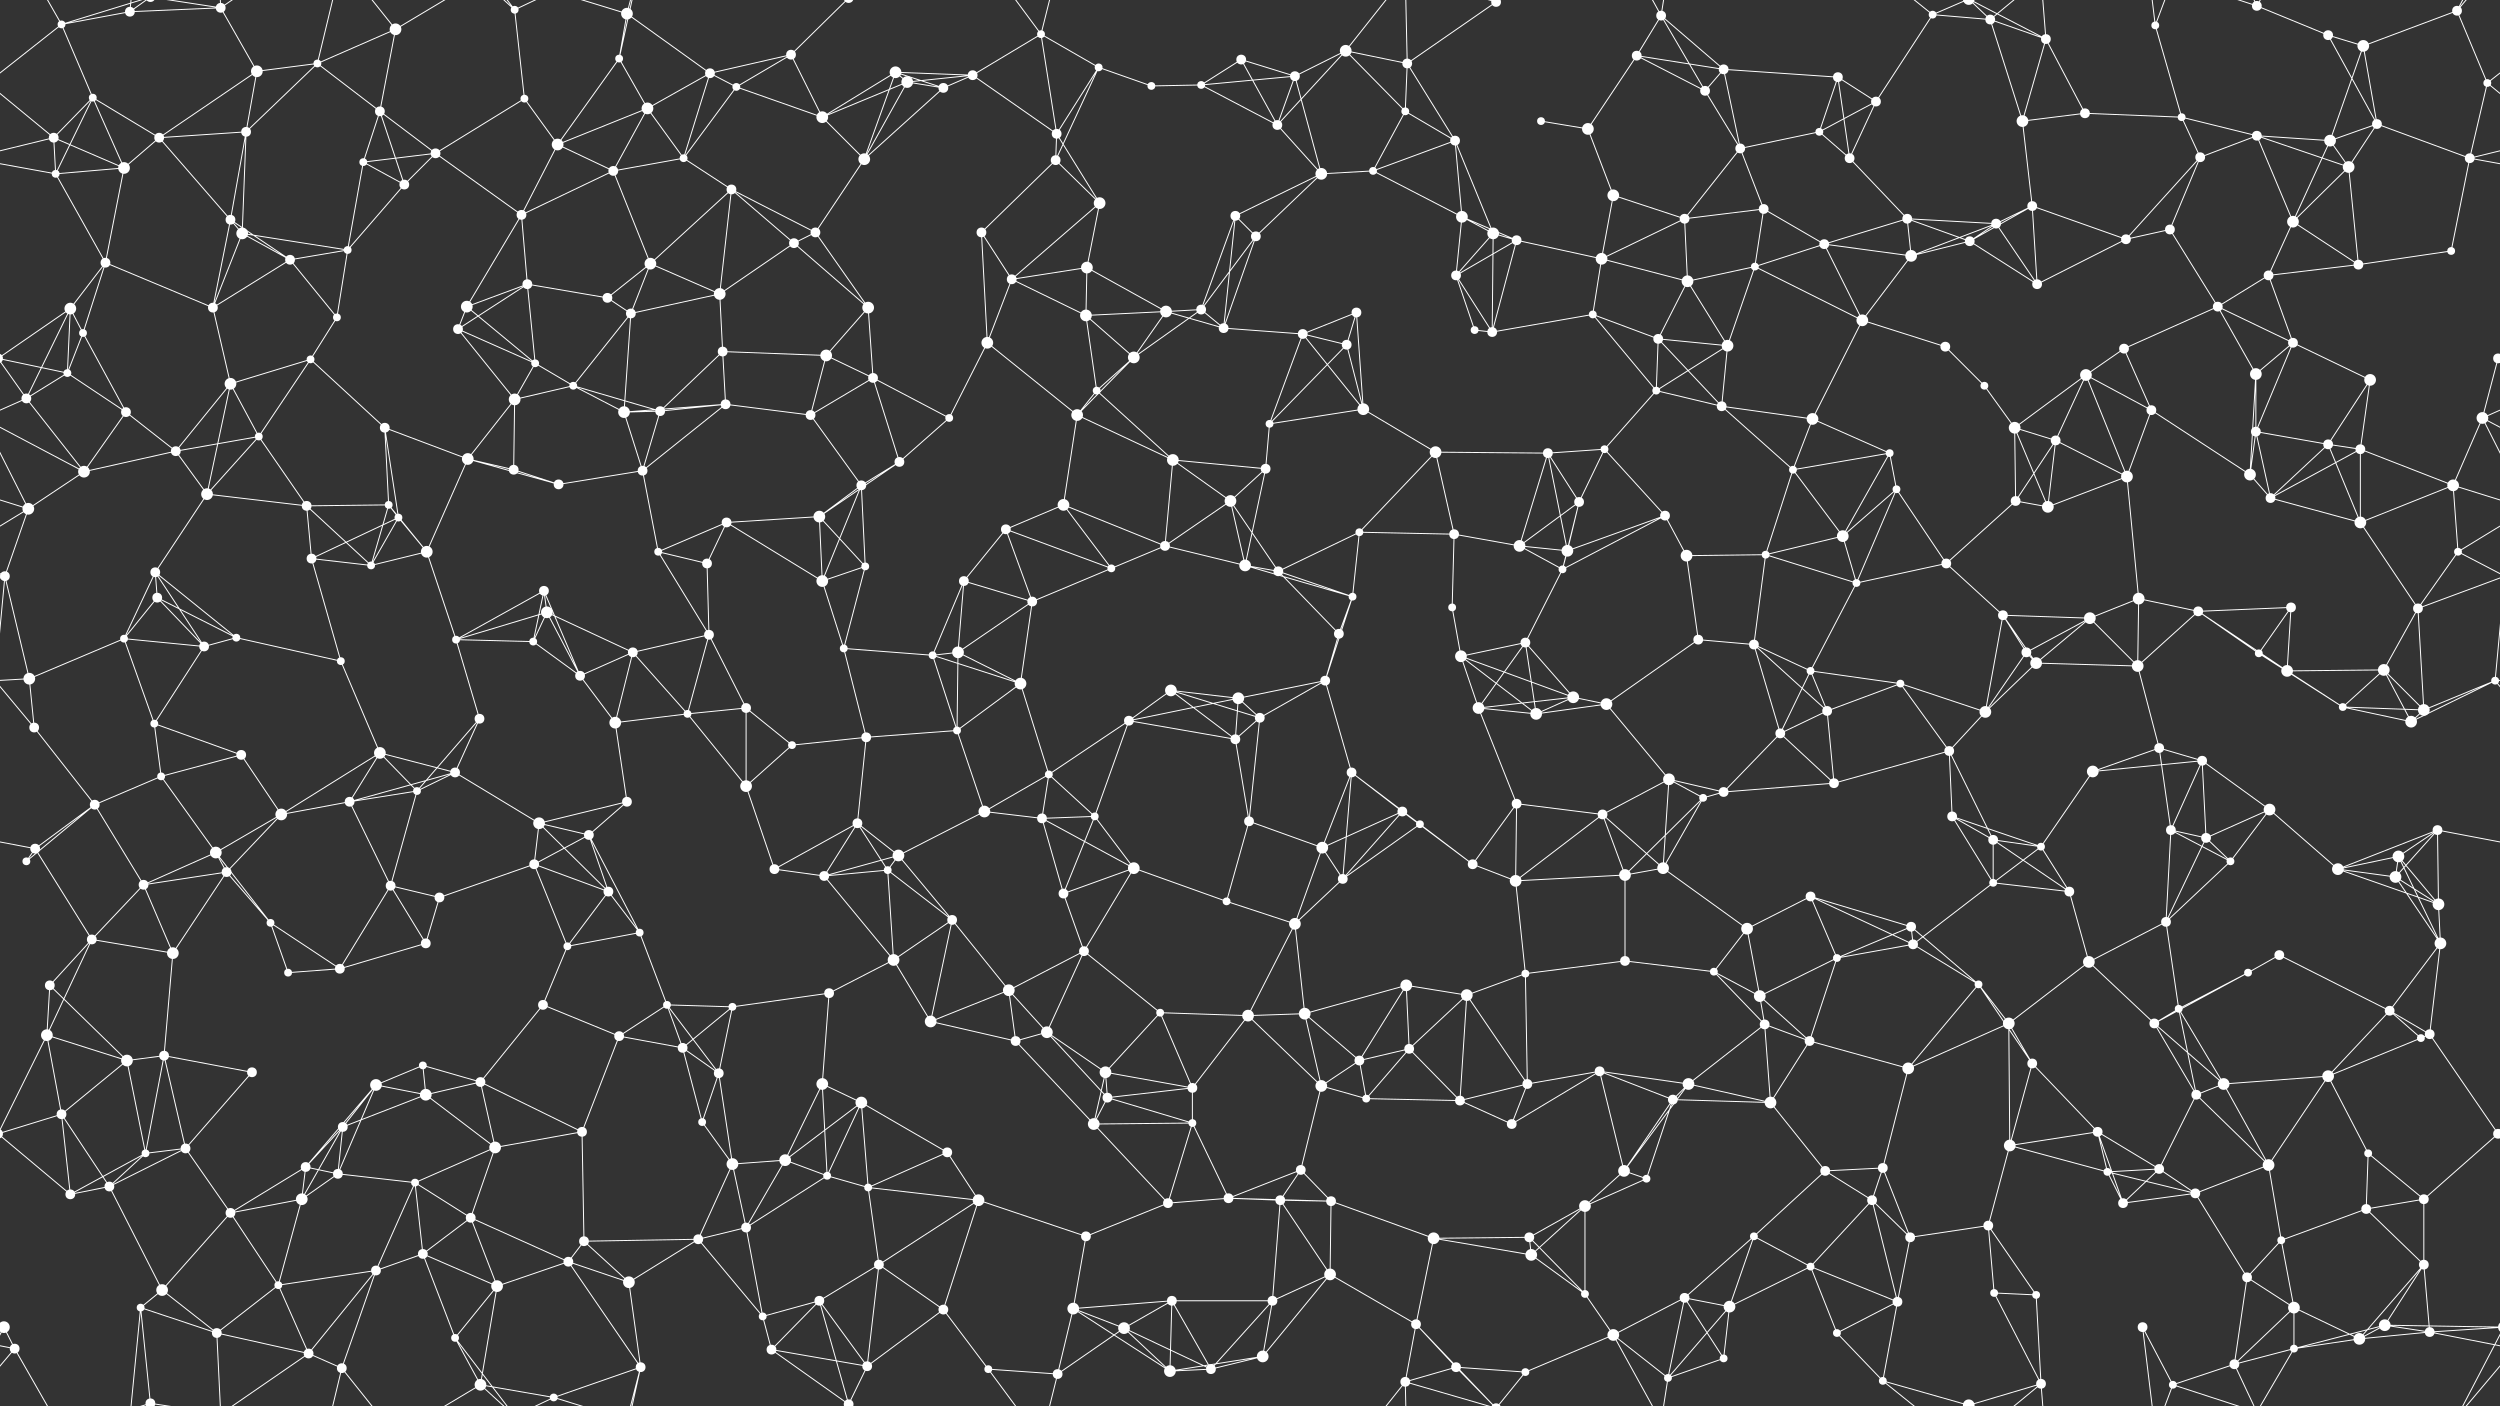 <svg xmlns="http://www.w3.org/2000/svg" width="2560" height="1440" fill="#fff"><rect width="100%" height="100%" fill="#333333" stroke="none"/><circle cx="63" cy="25" r="4"/><circle cx="133" cy="12" r="5"/><circle cx="226" cy="8" r="5"/><circle cx="263" cy="73" r="6"/><circle cx="325" cy="65" r="4"/><circle cx="405" cy="30" r="6"/><circle cx="527" cy="10" r="4"/><circle cx="634" cy="60" r="4"/><circle cx="642" cy="14" r="6"/><circle cx="727" cy="75" r="5"/><circle cx="810" cy="56" r="5"/><circle cx="917" cy="74" r="6"/><circle cx="996" cy="77" r="5"/><circle cx="1066" cy="35" r="4"/><circle cx="1125" cy="69" r="4"/><circle cx="1271" cy="61" r="5"/><circle cx="1326" cy="78" r="5"/><circle cx="1378" cy="52" r="6"/><circle cx="1441" cy="65" r="5"/><circle cx="1532" cy="2" r="5"/><circle cx="1532" cy="1442" r="5"/><circle cx="1676" cy="57" r="5"/><circle cx="1701" cy="16" r="5"/><circle cx="1765" cy="71" r="5"/><circle cx="1882" cy="79" r="5"/><circle cx="1979" cy="15" r="4"/><circle cx="2038" cy="20" r="5"/><circle cx="2095" cy="40" r="5"/><circle cx="2207" cy="26" r="4"/><circle cx="2311" cy="6" r="5"/><circle cx="2384" cy="36" r="5"/><circle cx="2420" cy="47" r="6"/><circle cx="2516" cy="11" r="5"/><circle cx="55" cy="141" r="5"/><circle cx="95" cy="100" r="4"/><circle cx="163" cy="141" r="5"/><circle cx="252" cy="135" r="5"/><circle cx="389" cy="114" r="5"/><circle cx="446" cy="157" r="5"/><circle cx="537" cy="101" r="4"/><circle cx="571" cy="148" r="6"/><circle cx="663" cy="111" r="6"/><circle cx="754" cy="89" r="4"/><circle cx="842" cy="120" r="6"/><circle cx="929" cy="84" r="6"/><circle cx="966" cy="90" r="5"/><circle cx="1082" cy="137" r="5"/><circle cx="1179" cy="88" r="4"/><circle cx="1230" cy="87" r="4"/><circle cx="1308" cy="128" r="5"/><circle cx="1439" cy="114" r="4"/><circle cx="1490" cy="144" r="5"/><circle cx="1578" cy="124" r="4"/><circle cx="1626" cy="132" r="6"/><circle cx="1746" cy="93" r="5"/><circle cx="1782" cy="152" r="5"/><circle cx="1863" cy="135" r="4"/><circle cx="1921" cy="104" r="5"/><circle cx="2071" cy="124" r="6"/><circle cx="2135" cy="116" r="5"/><circle cx="2234" cy="120" r="4"/><circle cx="2311" cy="139" r="5"/><circle cx="2386" cy="144" r="6"/><circle cx="2434" cy="127" r="5"/><circle cx="2547" cy="85" r="4"/><circle cx="57" cy="178" r="4"/><circle cx="127" cy="172" r="6"/><circle cx="236" cy="225" r="5"/><circle cx="248" cy="239" r="6"/><circle cx="372" cy="166" r="4"/><circle cx="414" cy="189" r="5"/><circle cx="534" cy="220" r="5"/><circle cx="628" cy="175" r="5"/><circle cx="700" cy="162" r="4"/><circle cx="749" cy="194" r="5"/><circle cx="835" cy="238" r="5"/><circle cx="885" cy="163" r="6"/><circle cx="1005" cy="238" r="5"/><circle cx="1081" cy="164" r="5"/><circle cx="1126" cy="208" r="6"/><circle cx="1265" cy="221" r="5"/><circle cx="1353" cy="178" r="6"/><circle cx="1406" cy="175" r="4"/><circle cx="1497" cy="222" r="6"/><circle cx="1529" cy="239" r="6"/><circle cx="1652" cy="200" r="6"/><circle cx="1725" cy="224" r="5"/><circle cx="1806" cy="214" r="5"/><circle cx="1894" cy="162" r="5"/><circle cx="1953" cy="224" r="5"/><circle cx="2044" cy="229" r="5"/><circle cx="2081" cy="211" r="5"/><circle cx="2222" cy="235" r="5"/><circle cx="2253" cy="161" r="5"/><circle cx="2348" cy="227" r="6"/><circle cx="2405" cy="171" r="6"/><circle cx="2529" cy="162" r="5"/><circle cx="72" cy="316" r="6"/><circle cx="108" cy="269" r="5"/><circle cx="218" cy="315" r="5"/><circle cx="297" cy="266" r="5"/><circle cx="356" cy="256" r="4"/><circle cx="478" cy="314" r="6"/><circle cx="540" cy="291" r="5"/><circle cx="622" cy="305" r="5"/><circle cx="666" cy="270" r="6"/><circle cx="737" cy="301" r="6"/><circle cx="813" cy="249" r="5"/><circle cx="889" cy="315" r="6"/><circle cx="1036" cy="286" r="5"/><circle cx="1113" cy="274" r="6"/><circle cx="1194" cy="319" r="6"/><circle cx="1230" cy="317" r="5"/><circle cx="1286" cy="242" r="5"/><circle cx="1389" cy="320" r="5"/><circle cx="1491" cy="282" r="5"/><circle cx="1553" cy="246" r="5"/><circle cx="1640" cy="265" r="6"/><circle cx="1728" cy="288" r="6"/><circle cx="1797" cy="273" r="4"/><circle cx="1868" cy="250" r="5"/><circle cx="1957" cy="262" r="6"/><circle cx="2017" cy="247" r="5"/><circle cx="2086" cy="291" r="5"/><circle cx="2177" cy="245" r="5"/><circle cx="2271" cy="314" r="5"/><circle cx="2323" cy="282" r="5"/><circle cx="2415" cy="271" r="5"/><circle cx="2510" cy="257" r="4"/><circle cx="69" cy="382" r="4"/><circle cx="85" cy="341" r="4"/><circle cx="236" cy="393" r="6"/><circle cx="318" cy="368" r="4"/><circle cx="345" cy="325" r="4"/><circle cx="469" cy="337" r="5"/><circle cx="548" cy="372" r="4"/><circle cx="587" cy="395" r="4"/><circle cx="646" cy="321" r="5"/><circle cx="740" cy="360" r="5"/><circle cx="846" cy="364" r="6"/><circle cx="894" cy="387" r="5"/><circle cx="1011" cy="351" r="6"/><circle cx="1112" cy="323" r="6"/><circle cx="1161" cy="366" r="6"/><circle cx="1253" cy="336" r="5"/><circle cx="1334" cy="342" r="5"/><circle cx="1379" cy="353" r="5"/><circle cx="1510" cy="338" r="4"/><circle cx="1528" cy="340" r="5"/><circle cx="1631" cy="322" r="4"/><circle cx="1698" cy="347" r="5"/><circle cx="1769" cy="354" r="6"/><circle cx="1907" cy="328" r="6"/><circle cx="1992" cy="355" r="5"/><circle cx="2032" cy="395" r="4"/><circle cx="2136" cy="384" r="6"/><circle cx="2175" cy="357" r="5"/><circle cx="2310" cy="383" r="6"/><circle cx="2348" cy="351" r="5"/><circle cx="2427" cy="389" r="6"/><circle cx="2558" cy="367" r="5"/><circle cx="-2" cy="367" r="5"/><circle cx="27" cy="408" r="5"/><circle cx="129" cy="422" r="5"/><circle cx="180" cy="462" r="5"/><circle cx="265" cy="447" r="4"/><circle cx="394" cy="438" r="5"/><circle cx="479" cy="470" r="6"/><circle cx="527" cy="409" r="6"/><circle cx="639" cy="422" r="6"/><circle cx="676" cy="421" r="5"/><circle cx="743" cy="414" r="5"/><circle cx="830" cy="425" r="5"/><circle cx="921" cy="473" r="5"/><circle cx="972" cy="428" r="4"/><circle cx="1103" cy="425" r="6"/><circle cx="1123" cy="400" r="4"/><circle cx="1201" cy="471" r="6"/><circle cx="1300" cy="434" r="4"/><circle cx="1396" cy="419" r="6"/><circle cx="1470" cy="463" r="6"/><circle cx="1585" cy="464" r="5"/><circle cx="1643" cy="460" r="4"/><circle cx="1696" cy="400" r="4"/><circle cx="1763" cy="416" r="5"/><circle cx="1856" cy="429" r="6"/><circle cx="1935" cy="464" r="4"/><circle cx="2063" cy="438" r="6"/><circle cx="2105" cy="451" r="5"/><circle cx="2203" cy="420" r="5"/><circle cx="2310" cy="442" r="5"/><circle cx="2384" cy="455" r="5"/><circle cx="2417" cy="460" r="5"/><circle cx="2542" cy="428" r="6"/><circle cx="29" cy="521" r="6"/><circle cx="86" cy="483" r="6"/><circle cx="212" cy="506" r="6"/><circle cx="314" cy="518" r="5"/><circle cx="398" cy="517" r="4"/><circle cx="408" cy="530" r="4"/><circle cx="526" cy="481" r="5"/><circle cx="572" cy="496" r="5"/><circle cx="658" cy="482" r="5"/><circle cx="744" cy="535" r="5"/><circle cx="839" cy="529" r="6"/><circle cx="882" cy="497" r="5"/><circle cx="1030" cy="542" r="5"/><circle cx="1089" cy="517" r="6"/><circle cx="1193" cy="559" r="5"/><circle cx="1260" cy="513" r="6"/><circle cx="1296" cy="480" r="5"/><circle cx="1392" cy="545" r="4"/><circle cx="1489" cy="547" r="5"/><circle cx="1556" cy="559" r="6"/><circle cx="1617" cy="514" r="5"/><circle cx="1705" cy="528" r="5"/><circle cx="1836" cy="481" r="4"/><circle cx="1887" cy="549" r="6"/><circle cx="1942" cy="501" r="4"/><circle cx="2064" cy="513" r="5"/><circle cx="2097" cy="519" r="6"/><circle cx="2178" cy="488" r="6"/><circle cx="2304" cy="486" r="6"/><circle cx="2325" cy="510" r="5"/><circle cx="2417" cy="535" r="6"/><circle cx="2512" cy="497" r="6"/><circle cx="5" cy="590" r="5"/><circle cx="159" cy="586" r="5"/><circle cx="161" cy="612" r="5"/><circle cx="319" cy="572" r="5"/><circle cx="380" cy="579" r="4"/><circle cx="437" cy="565" r="6"/><circle cx="557" cy="605" r="5"/><circle cx="560" cy="627" r="6"/><circle cx="674" cy="565" r="4"/><circle cx="724" cy="577" r="5"/><circle cx="842" cy="595" r="6"/><circle cx="886" cy="580" r="4"/><circle cx="987" cy="595" r="5"/><circle cx="1057" cy="616" r="5"/><circle cx="1138" cy="582" r="4"/><circle cx="1275" cy="579" r="6"/><circle cx="1309" cy="585" r="5"/><circle cx="1385" cy="611" r="4"/><circle cx="1487" cy="622" r="4"/><circle cx="1600" cy="583" r="4"/><circle cx="1605" cy="564" r="6"/><circle cx="1727" cy="569" r="6"/><circle cx="1808" cy="568" r="4"/><circle cx="1901" cy="597" r="4"/><circle cx="1993" cy="577" r="5"/><circle cx="2051" cy="630" r="5"/><circle cx="2140" cy="633" r="6"/><circle cx="2190" cy="613" r="6"/><circle cx="2251" cy="626" r="5"/><circle cx="2346" cy="622" r="5"/><circle cx="2476" cy="623" r="5"/><circle cx="2517" cy="565" r="4"/><circle cx="30" cy="695" r="6"/><circle cx="127" cy="654" r="4"/><circle cx="209" cy="662" r="5"/><circle cx="242" cy="653" r="4"/><circle cx="349" cy="677" r="4"/><circle cx="467" cy="655" r="4"/><circle cx="546" cy="657" r="4"/><circle cx="594" cy="692" r="5"/><circle cx="648" cy="668" r="5"/><circle cx="726" cy="650" r="5"/><circle cx="864" cy="664" r="4"/><circle cx="955" cy="671" r="4"/><circle cx="981" cy="668" r="6"/><circle cx="1045" cy="700" r="6"/><circle cx="1199" cy="707" r="6"/><circle cx="1268" cy="715" r="6"/><circle cx="1357" cy="697" r="5"/><circle cx="1371" cy="649" r="5"/><circle cx="1496" cy="672" r="6"/><circle cx="1562" cy="658" r="5"/><circle cx="1611" cy="714" r="6"/><circle cx="1739" cy="655" r="5"/><circle cx="1796" cy="660" r="5"/><circle cx="1854" cy="687" r="4"/><circle cx="1946" cy="700" r="4"/><circle cx="2075" cy="668" r="5"/><circle cx="2085" cy="679" r="6"/><circle cx="2189" cy="682" r="6"/><circle cx="2313" cy="669" r="4"/><circle cx="2342" cy="687" r="6"/><circle cx="2441" cy="686" r="6"/><circle cx="2555" cy="697" r="4"/><circle cx="35" cy="745" r="5"/><circle cx="158" cy="741" r="4"/><circle cx="165" cy="795" r="4"/><circle cx="247" cy="773" r="5"/><circle cx="389" cy="771" r="6"/><circle cx="466" cy="791" r="5"/><circle cx="491" cy="736" r="5"/><circle cx="630" cy="740" r="6"/><circle cx="704" cy="731" r="4"/><circle cx="764" cy="725" r="5"/><circle cx="811" cy="763" r="4"/><circle cx="887" cy="755" r="5"/><circle cx="980" cy="748" r="4"/><circle cx="1074" cy="793" r="4"/><circle cx="1156" cy="738" r="5"/><circle cx="1265" cy="757" r="5"/><circle cx="1290" cy="735" r="5"/><circle cx="1384" cy="791" r="5"/><circle cx="1514" cy="725" r="6"/><circle cx="1573" cy="731" r="6"/><circle cx="1645" cy="721" r="6"/><circle cx="1709" cy="798" r="6"/><circle cx="1823" cy="751" r="5"/><circle cx="1871" cy="728" r="5"/><circle cx="1996" cy="769" r="5"/><circle cx="2033" cy="729" r="6"/><circle cx="2143" cy="790" r="6"/><circle cx="2211" cy="766" r="5"/><circle cx="2255" cy="779" r="5"/><circle cx="2399" cy="724" r="4"/><circle cx="2469" cy="739" r="6"/><circle cx="2482" cy="727" r="6"/><circle cx="36" cy="869" r="5"/><circle cx="97" cy="824" r="5"/><circle cx="221" cy="873" r="6"/><circle cx="288" cy="834" r="6"/><circle cx="358" cy="821" r="5"/><circle cx="427" cy="810" r="4"/><circle cx="552" cy="843" r="6"/><circle cx="603" cy="855" r="5"/><circle cx="642" cy="821" r="5"/><circle cx="764" cy="805" r="6"/><circle cx="878" cy="843" r="5"/><circle cx="920" cy="876" r="6"/><circle cx="1008" cy="831" r="6"/><circle cx="1067" cy="838" r="5"/><circle cx="1121" cy="836" r="4"/><circle cx="1279" cy="841" r="5"/><circle cx="1354" cy="868" r="6"/><circle cx="1436" cy="831" r="5"/><circle cx="1454" cy="844" r="4"/><circle cx="1553" cy="823" r="5"/><circle cx="1641" cy="834" r="5"/><circle cx="1744" cy="817" r="4"/><circle cx="1765" cy="811" r="5"/><circle cx="1878" cy="802" r="5"/><circle cx="1999" cy="836" r="5"/><circle cx="2041" cy="860" r="5"/><circle cx="2090" cy="867" r="4"/><circle cx="2223" cy="850" r="5"/><circle cx="2259" cy="858" r="5"/><circle cx="2324" cy="829" r="6"/><circle cx="2456" cy="877" r="6"/><circle cx="2496" cy="850" r="5"/><circle cx="27" cy="882" r="4"/><circle cx="147" cy="906" r="5"/><circle cx="232" cy="893" r="5"/><circle cx="277" cy="945" r="4"/><circle cx="400" cy="907" r="5"/><circle cx="450" cy="919" r="5"/><circle cx="547" cy="885" r="5"/><circle cx="623" cy="913" r="5"/><circle cx="655" cy="955" r="4"/><circle cx="793" cy="890" r="5"/><circle cx="844" cy="897" r="5"/><circle cx="909" cy="891" r="4"/><circle cx="975" cy="942" r="5"/><circle cx="1089" cy="915" r="5"/><circle cx="1161" cy="889" r="6"/><circle cx="1256" cy="923" r="4"/><circle cx="1326" cy="946" r="6"/><circle cx="1375" cy="900" r="5"/><circle cx="1508" cy="885" r="5"/><circle cx="1552" cy="902" r="6"/><circle cx="1664" cy="896" r="6"/><circle cx="1703" cy="889" r="6"/><circle cx="1789" cy="951" r="6"/><circle cx="1854" cy="918" r="5"/><circle cx="1957" cy="949" r="5"/><circle cx="2041" cy="904" r="4"/><circle cx="2119" cy="913" r="5"/><circle cx="2218" cy="944" r="5"/><circle cx="2284" cy="882" r="4"/><circle cx="2394" cy="890" r="6"/><circle cx="2453" cy="898" r="6"/><circle cx="2497" cy="926" r="6"/><circle cx="51" cy="1009" r="5"/><circle cx="94" cy="962" r="5"/><circle cx="177" cy="976" r="6"/><circle cx="295" cy="996" r="4"/><circle cx="348" cy="992" r="5"/><circle cx="436" cy="966" r="5"/><circle cx="556" cy="1029" r="5"/><circle cx="581" cy="969" r="4"/><circle cx="683" cy="1029" r="4"/><circle cx="750" cy="1031" r="4"/><circle cx="849" cy="1017" r="5"/><circle cx="915" cy="983" r="6"/><circle cx="1033" cy="1014" r="6"/><circle cx="1110" cy="974" r="5"/><circle cx="1188" cy="1037" r="4"/><circle cx="1278" cy="1040" r="6"/><circle cx="1336" cy="1038" r="6"/><circle cx="1440" cy="1009" r="6"/><circle cx="1502" cy="1019" r="6"/><circle cx="1562" cy="997" r="4"/><circle cx="1664" cy="984" r="5"/><circle cx="1755" cy="995" r="4"/><circle cx="1802" cy="1020" r="6"/><circle cx="1881" cy="981" r="4"/><circle cx="1959" cy="967" r="5"/><circle cx="2026" cy="1008" r="4"/><circle cx="2139" cy="985" r="6"/><circle cx="2231" cy="1033" r="4"/><circle cx="2302" cy="996" r="4"/><circle cx="2334" cy="978" r="5"/><circle cx="2447" cy="1035" r="5"/><circle cx="2499" cy="966" r="6"/><circle cx="48" cy="1060" r="6"/><circle cx="130" cy="1086" r="6"/><circle cx="168" cy="1081" r="5"/><circle cx="258" cy="1098" r="5"/><circle cx="385" cy="1111" r="6"/><circle cx="433" cy="1091" r="4"/><circle cx="492" cy="1108" r="5"/><circle cx="634" cy="1061" r="5"/><circle cx="699" cy="1073" r="5"/><circle cx="736" cy="1099" r="5"/><circle cx="842" cy="1110" r="6"/><circle cx="953" cy="1046" r="6"/><circle cx="1040" cy="1066" r="5"/><circle cx="1072" cy="1057" r="6"/><circle cx="1132" cy="1098" r="6"/><circle cx="1221" cy="1114" r="5"/><circle cx="1353" cy="1112" r="6"/><circle cx="1392" cy="1086" r="5"/><circle cx="1443" cy="1074" r="5"/><circle cx="1564" cy="1110" r="5"/><circle cx="1638" cy="1097" r="5"/><circle cx="1729" cy="1110" r="6"/><circle cx="1807" cy="1049" r="5"/><circle cx="1853" cy="1066" r="5"/><circle cx="1954" cy="1094" r="6"/><circle cx="2057" cy="1048" r="6"/><circle cx="2081" cy="1089" r="5"/><circle cx="2206" cy="1048" r="5"/><circle cx="2277" cy="1110" r="6"/><circle cx="2384" cy="1102" r="6"/><circle cx="2479" cy="1063" r="4"/><circle cx="2488" cy="1059" r="5"/><circle cx="63" cy="1141" r="5"/><circle cx="149" cy="1181" r="4"/><circle cx="190" cy="1176" r="5"/><circle cx="313" cy="1195" r="5"/><circle cx="351" cy="1154" r="5"/><circle cx="436" cy="1121" r="6"/><circle cx="507" cy="1175" r="6"/><circle cx="596" cy="1159" r="5"/><circle cx="719" cy="1149" r="4"/><circle cx="750" cy="1192" r="6"/><circle cx="804" cy="1188" r="6"/><circle cx="882" cy="1129" r="6"/><circle cx="970" cy="1180" r="5"/><circle cx="1120" cy="1151" r="6"/><circle cx="1134" cy="1124" r="5"/><circle cx="1221" cy="1150" r="4"/><circle cx="1332" cy="1198" r="5"/><circle cx="1399" cy="1125" r="4"/><circle cx="1495" cy="1127" r="5"/><circle cx="1548" cy="1151" r="5"/><circle cx="1663" cy="1199" r="6"/><circle cx="1713" cy="1126" r="5"/><circle cx="1813" cy="1129" r="6"/><circle cx="1869" cy="1199" r="5"/><circle cx="1928" cy="1196" r="5"/><circle cx="2058" cy="1173" r="6"/><circle cx="2148" cy="1159" r="5"/><circle cx="2211" cy="1197" r="5"/><circle cx="2249" cy="1121" r="5"/><circle cx="2323" cy="1193" r="6"/><circle cx="2425" cy="1181" r="4"/><circle cx="2558" cy="1161" r="5"/><circle cx="-2" cy="1161" r="5"/><circle cx="72" cy="1223" r="5"/><circle cx="112" cy="1215" r="5"/><circle cx="236" cy="1242" r="5"/><circle cx="309" cy="1228" r="6"/><circle cx="346" cy="1202" r="5"/><circle cx="425" cy="1211" r="4"/><circle cx="482" cy="1247" r="5"/><circle cx="598" cy="1271" r="5"/><circle cx="715" cy="1269" r="5"/><circle cx="764" cy="1257" r="5"/><circle cx="847" cy="1204" r="4"/><circle cx="889" cy="1216" r="4"/><circle cx="1002" cy="1229" r="6"/><circle cx="1112" cy="1266" r="5"/><circle cx="1196" cy="1232" r="5"/><circle cx="1258" cy="1227" r="5"/><circle cx="1311" cy="1229" r="5"/><circle cx="1363" cy="1230" r="5"/><circle cx="1468" cy="1268" r="6"/><circle cx="1566" cy="1267" r="5"/><circle cx="1623" cy="1235" r="6"/><circle cx="1686" cy="1207" r="4"/><circle cx="1796" cy="1266" r="4"/><circle cx="1917" cy="1229" r="5"/><circle cx="1956" cy="1267" r="5"/><circle cx="2036" cy="1255" r="5"/><circle cx="2158" cy="1200" r="4"/><circle cx="2174" cy="1232" r="5"/><circle cx="2248" cy="1222" r="5"/><circle cx="2336" cy="1270" r="4"/><circle cx="2423" cy="1238" r="5"/><circle cx="2482" cy="1228" r="5"/><circle cx="4" cy="1359" r="6"/><circle cx="2564" cy="1359" r="6"/><circle cx="144" cy="1339" r="4"/><circle cx="166" cy="1321" r="6"/><circle cx="285" cy="1316" r="4"/><circle cx="385" cy="1301" r="5"/><circle cx="433" cy="1284" r="5"/><circle cx="509" cy="1317" r="6"/><circle cx="582" cy="1292" r="5"/><circle cx="644" cy="1313" r="6"/><circle cx="781" cy="1348" r="4"/><circle cx="839" cy="1332" r="5"/><circle cx="900" cy="1295" r="5"/><circle cx="966" cy="1341" r="5"/><circle cx="1099" cy="1340" r="6"/><circle cx="1151" cy="1360" r="6"/><circle cx="1200" cy="1332" r="5"/><circle cx="1303" cy="1332" r="5"/><circle cx="1362" cy="1305" r="6"/><circle cx="1450" cy="1356" r="5"/><circle cx="1568" cy="1285" r="6"/><circle cx="1623" cy="1325" r="4"/><circle cx="1725" cy="1329" r="5"/><circle cx="1771" cy="1338" r="6"/><circle cx="1854" cy="1297" r="4"/><circle cx="1943" cy="1333" r="5"/><circle cx="2042" cy="1324" r="4"/><circle cx="2085" cy="1326" r="4"/><circle cx="2194" cy="1359" r="5"/><circle cx="2301" cy="1308" r="5"/><circle cx="2349" cy="1339" r="6"/><circle cx="2442" cy="1357" r="6"/><circle cx="2482" cy="1295" r="5"/><circle cx="15" cy="1381" r="5"/><circle cx="154" cy="1437" r="5"/><circle cx="154" cy="-3" r="5"/><circle cx="222" cy="1365" r="5"/><circle cx="316" cy="1386" r="5"/><circle cx="350" cy="1401" r="5"/><circle cx="466" cy="1370" r="4"/><circle cx="492" cy="1418" r="6"/><circle cx="567" cy="1431" r="4"/><circle cx="656" cy="1400" r="5"/><circle cx="790" cy="1382" r="5"/><circle cx="869" cy="1438" r="5"/><circle cx="869" cy="-2" r="5"/><circle cx="888" cy="1399" r="5"/><circle cx="1012" cy="1402" r="4"/><circle cx="1083" cy="1407" r="5"/><circle cx="1198" cy="1404" r="6"/><circle cx="1240" cy="1402" r="5"/><circle cx="1293" cy="1389" r="6"/><circle cx="1439" cy="1415" r="5"/><circle cx="1491" cy="1400" r="5"/><circle cx="1562" cy="1405" r="4"/><circle cx="1652" cy="1367" r="6"/><circle cx="1708" cy="1411" r="4"/><circle cx="1765" cy="1391" r="4"/><circle cx="1881" cy="1365" r="4"/><circle cx="1928" cy="1414" r="4"/><circle cx="2016" cy="1439" r="6"/><circle cx="2016" cy="-1" r="6"/><circle cx="2090" cy="1417" r="5"/><circle cx="2225" cy="1418" r="4"/><circle cx="2288" cy="1397" r="5"/><circle cx="2349" cy="1381" r="4"/><circle cx="2416" cy="1371" r="6"/><circle cx="2488" cy="1364" r="5"/><path stroke="#fff" d="M63 25L133 12M63 25L95 100M63 25L-13 85M63 25L15 -59M63 25L154 -3M2623 25L2547 85M63 1465L15 1381M63 1465L154 1437M133 12L226 8M133 12L144 -101M133 12L154 -3M133 1452L144 1339M133 1452L154 1437M226 8L263 73M226 8L154 -3M226 8L222 -75M226 8L316 -54M226 1448L154 1437M226 1448L222 1365M226 1448L316 1386M263 73L325 65M263 73L163 141M263 73L252 135M325 65L405 30M325 65L252 135M325 65L389 114M325 65L350 -39M325 1505L350 1401M405 30L389 114M405 30L350 -39M405 30L492 -22M405 1470L350 1401M405 1470L492 1418M527 10L537 101M527 10L466 -70M527 10L492 -22M527 10L567 -9M527 1450L466 1370M527 1450L492 1418M527 1450L567 1431M634 60L642 14M634 60L571 148M634 60L663 111M634 60L656 -40M634 1500L656 1400M642 14L727 75M642 14L567 -9M642 14L656 -40M642 1454L567 1431M642 1454L656 1400M727 75L810 56M727 75L663 111M727 75L754 89M727 75L700 162M810 56L754 89M810 56L842 120M810 56L869 -2M810 1496L869 1438M917 74L996 77M917 74L842 120M917 74L929 84M917 74L966 90M917 74L885 163M996 77L1066 35M996 77L929 84M996 77L966 90M996 77L1082 137M1066 35L1125 69M1066 35L1082 137M1066 35L1012 -38M1066 35L1083 -33M1066 1475L1012 1402M1066 1475L1083 1407M1125 69L1082 137M1125 69L1179 88M1125 69L1081 164M1271 61L1326 78M1271 61L1230 87M1271 61L1308 128M1326 78L1378 52M1326 78L1230 87M1326 78L1308 128M1326 78L1353 178M1378 52L1441 65M1378 52L1308 128M1378 52L1439 114M1378 52L1439 -25M1378 1492L1439 1415M1441 65L1532 2M1441 65L1439 114M1441 65L1490 144M1441 65L1439 -25M1441 1505L1439 1415M1532 2L1450 -84M1532 2L1439 -25M1532 2L1491 -40M1532 2L1562 -35M1532 1442L1450 1356M1532 1442L1439 1415M1532 1442L1491 1400M1532 1442L1562 1405M1676 57L1701 16M1676 57L1765 71M1676 57L1626 132M1676 57L1746 93M1701 16L1765 71M1701 16L1746 93M1701 16L1652 -73M1701 16L1708 -29M1701 1456L1652 1367M1701 1456L1708 1411M1765 71L1882 79M1765 71L1746 93M1765 71L1782 152M1882 79L1863 135M1882 79L1921 104M1882 79L1894 162M1979 15L2038 20M1979 15L1921 104M1979 15L1928 -26M1979 15L2016 -1M1979 1455L1928 1414M1979 1455L2016 1439M2038 20L2095 40M2038 20L2071 124M2038 20L2016 -1M2038 20L2090 -23M2038 1460L2016 1439M2038 1460L2090 1417M2095 40L2071 124M2095 40L2135 116M2095 40L2016 -1M2095 40L2090 -23M2095 1480L2016 1439M2095 1480L2090 1417M2207 26L2234 120M2207 26L2194 -81M2207 26L2225 -22M2207 1466L2194 1359M2207 1466L2225 1418M2311 6L2384 36M2311 6L2225 -22M2311 6L2288 -43M2311 6L2349 -59M2311 1446L2225 1418M2311 1446L2288 1397M2311 1446L2349 1381M2384 36L2420 47M2384 36L2434 127M2420 47L2516 11M2420 47L2386 144M2420 47L2434 127M2516 11L2547 85M2516 11L2564 -81M2516 11L2575 -59M-44 11L4 -81M-44 11L15 -59M-44 1451L4 1359M-44 1451L15 1381M2516 1451L2564 1359M2516 1451L2575 1381M55 141L95 100M55 141L-13 85M55 141L57 178M55 141L127 172M55 141L-31 162M2615 141L2547 85M2615 141L2529 162M95 100L163 141M95 100L57 178M95 100L127 172M163 141L252 135M163 141L127 172M163 141L236 225M252 135L236 225M252 135L248 239M389 114L446 157M389 114L372 166M389 114L414 189M446 157L537 101M446 157L372 166M446 157L414 189M446 157L534 220M537 101L571 148M571 148L663 111M571 148L534 220M571 148L628 175M663 111L628 175M663 111L700 162M754 89L842 120M754 89L700 162M842 120L929 84M842 120L885 163M929 84L966 90M929 84L885 163M966 90L885 163M1082 137L1081 164M1082 137L1126 208M1179 88L1230 87M1230 87L1308 128M1308 128L1353 178M1439 114L1490 144M1439 114L1406 175M1490 144L1406 175M1490 144L1497 222M1490 144L1529 239M1578 124L1626 132M1626 132L1652 200M1746 93L1782 152M1782 152L1863 135M1782 152L1725 224M1782 152L1806 214M1863 135L1921 104M1863 135L1894 162M1921 104L1894 162M2071 124L2135 116M2071 124L2081 211M2135 116L2234 120M2234 120L2311 139M2234 120L2253 161M2311 139L2386 144M2311 139L2253 161M2311 139L2348 227M2311 139L2405 171M2386 144L2434 127M2386 144L2348 227M2386 144L2405 171M2434 127L2405 171M2434 127L2529 162M2547 85L2529 162M57 178L127 172M57 178L-31 162M57 178L108 269M2617 178L2529 162M127 172L108 269M236 225L248 239M236 225L218 315M236 225L297 266M248 239L218 315M248 239L297 266M248 239L356 256M372 166L414 189M372 166L356 256M414 189L356 256M534 220L628 175M534 220L478 314M534 220L540 291M628 175L700 162M628 175L666 270M700 162L749 194M749 194L835 238M749 194L666 270M749 194L737 301M749 194L813 249M835 238L885 163M835 238L813 249M835 238L889 315M1005 238L1081 164M1005 238L1036 286M1005 238L1011 351M1081 164L1126 208M1126 208L1036 286M1126 208L1113 274M1265 221L1353 178M1265 221L1230 317M1265 221L1286 242M1265 221L1253 336M1353 178L1406 175M1353 178L1286 242M1406 175L1497 222M1497 222L1529 239M1497 222L1491 282M1497 222L1553 246M1529 239L1491 282M1529 239L1553 246M1529 239L1528 340M1652 200L1725 224M1652 200L1640 265M1725 224L1806 214M1725 224L1640 265M1725 224L1728 288M1806 214L1797 273M1806 214L1868 250M1894 162L1953 224M1953 224L2044 229M1953 224L1868 250M1953 224L1957 262M1953 224L2017 247M2044 229L2081 211M2044 229L1957 262M2044 229L2017 247M2044 229L2086 291M2081 211L2017 247M2081 211L2086 291M2081 211L2177 245M2222 235L2253 161M2222 235L2177 245M2222 235L2271 314M2253 161L2177 245M2348 227L2405 171M2348 227L2323 282M2348 227L2415 271M2405 171L2415 271M2529 162L2510 257M72 316L108 269M72 316L69 382M72 316L85 341M72 316L-2 367M72 316L27 408M2632 316L2558 367M108 269L218 315M108 269L85 341M218 315L297 266M218 315L236 393M297 266L356 256M297 266L345 325M356 256L345 325M478 314L540 291M478 314L469 337M478 314L548 372M540 291L622 305M540 291L469 337M540 291L548 372M622 305L666 270M622 305L646 321M666 270L737 301M666 270L646 321M737 301L813 249M737 301L646 321M737 301L740 360M813 249L889 315M889 315L846 364M889 315L894 387M1036 286L1113 274M1036 286L1011 351M1036 286L1112 323M1113 274L1194 319M1113 274L1112 323M1194 319L1230 317M1194 319L1112 323M1194 319L1161 366M1194 319L1253 336M1230 317L1286 242M1230 317L1161 366M1230 317L1253 336M1286 242L1253 336M1389 320L1334 342M1389 320L1379 353M1389 320L1396 419M1491 282L1553 246M1491 282L1510 338M1491 282L1528 340M1553 246L1640 265M1553 246L1528 340M1640 265L1728 288M1640 265L1631 322M1728 288L1797 273M1728 288L1698 347M1728 288L1769 354M1797 273L1868 250M1797 273L1769 354M1797 273L1907 328M1868 250L1957 262M1868 250L1907 328M1957 262L2017 247M1957 262L1907 328M2017 247L2086 291M2086 291L2177 245M2271 314L2323 282M2271 314L2175 357M2271 314L2310 383M2271 314L2348 351M2323 282L2415 271M2323 282L2348 351M2415 271L2510 257M69 382L85 341M69 382L-2 367M69 382L27 408M69 382L129 422M2629 382L2558 367M85 341L129 422M236 393L318 368M236 393L180 462M236 393L265 447M236 393L212 506M318 368L345 325M318 368L265 447M318 368L394 438M469 337L548 372M469 337L527 409M548 372L587 395M548 372L527 409M587 395L646 321M587 395L527 409M587 395L639 422M587 395L676 421M646 321L639 422M740 360L846 364M740 360L676 421M740 360L743 414M846 364L894 387M846 364L830 425M894 387L830 425M894 387L921 473M894 387L972 428M1011 351L972 428M1011 351L1103 425M1112 323L1161 366M1112 323L1123 400M1161 366L1103 425M1161 366L1123 400M1253 336L1334 342M1334 342L1379 353M1334 342L1300 434M1334 342L1396 419M1379 353L1300 434M1379 353L1396 419M1510 338L1528 340M1528 340L1631 322M1631 322L1698 347M1631 322L1696 400M1698 347L1769 354M1698 347L1696 400M1698 347L1763 416M1769 354L1696 400M1769 354L1763 416M1907 328L1992 355M1907 328L1856 429M1992 355L2032 395M2032 395L2063 438M2136 384L2175 357M2136 384L2063 438M2136 384L2105 451M2136 384L2203 420M2136 384L2178 488M2175 357L2203 420M2310 383L2348 351M2310 383L2310 442M2310 383L2304 486M2348 351L2427 389M2348 351L2310 442M2427 389L2384 455M2427 389L2417 460M2558 367L2587 408M2558 367L2542 428M-2 367L27 408M27 408L-18 428M27 408L86 483M2587 408L2542 428M129 422L180 462M129 422L86 483M180 462L265 447M180 462L86 483M180 462L212 506M265 447L212 506M265 447L314 518M394 438L479 470M394 438L398 517M394 438L408 530M479 470L527 409M479 470L526 481M479 470L572 496M479 470L437 565M527 409L526 481M639 422L676 421M639 422L743 414M639 422L658 482M676 421L743 414M676 421L658 482M743 414L830 425M743 414L658 482M830 425L882 497M921 473L972 428M921 473L839 529M921 473L882 497M1103 425L1123 400M1103 425L1201 471M1103 425L1089 517M1123 400L1201 471M1201 471L1193 559M1201 471L1260 513M1201 471L1296 480M1300 434L1396 419M1300 434L1296 480M1396 419L1470 463M1470 463L1585 464M1470 463L1392 545M1470 463L1489 547M1585 464L1643 460M1585 464L1556 559M1585 464L1617 514M1585 464L1605 564M1643 460L1696 400M1643 460L1617 514M1643 460L1705 528M1696 400L1763 416M1763 416L1856 429M1763 416L1836 481M1856 429L1935 464M1856 429L1836 481M1935 464L1836 481M1935 464L1887 549M1935 464L1942 501M2063 438L2105 451M2063 438L2064 513M2063 438L2097 519M2105 451L2064 513M2105 451L2097 519M2105 451L2178 488M2203 420L2178 488M2203 420L2304 486M2310 442L2384 455M2310 442L2304 486M2310 442L2325 510M2384 455L2417 460M2384 455L2325 510M2384 455L2417 535M2417 460L2325 510M2417 460L2417 535M2417 460L2512 497M2542 428L2589 521M2542 428L2646 483M2542 428L2512 497M-18 428L29 521M-18 428L86 483M29 521L86 483M29 521L-48 497M29 521L5 590M29 521L-43 565M2589 521L2512 497M2589 521L2517 565M212 506L314 518M212 506L159 586M314 518L398 517M314 518L319 572M314 518L380 579M398 517L408 530M398 517L380 579M398 517L437 565M408 530L319 572M408 530L380 579M408 530L437 565M526 481L572 496M572 496L658 482M658 482L674 565M744 535L839 529M744 535L674 565M744 535L724 577M744 535L842 595M839 529L882 497M839 529L842 595M839 529L886 580M882 497L842 595M882 497L886 580M1030 542L1089 517M1030 542L987 595M1030 542L1057 616M1030 542L1138 582M1089 517L1193 559M1089 517L1138 582M1193 559L1260 513M1193 559L1138 582M1193 559L1275 579M1260 513L1296 480M1260 513L1275 579M1260 513L1309 585M1296 480L1275 579M1392 545L1489 547M1392 545L1309 585M1392 545L1385 611M1489 547L1556 559M1489 547L1487 622M1556 559L1617 514M1556 559L1600 583M1556 559L1605 564M1617 514L1600 583M1617 514L1605 564M1705 528L1600 583M1705 528L1605 564M1705 528L1727 569M1836 481L1887 549M1836 481L1808 568M1887 549L1942 501M1887 549L1808 568M1887 549L1901 597M1942 501L1901 597M1942 501L1993 577M2064 513L2097 519M2064 513L1993 577M2097 519L2178 488M2178 488L2190 613M2304 486L2325 510M2325 510L2417 535M2417 535L2512 497M2417 535L2476 623M2512 497L2517 565M5 590L-84 623M5 590L-43 565M5 590L30 695M5 590L-5 697M2565 590L2476 623M2565 590L2517 565M2565 590L2555 697M159 586L161 612M159 586L127 654M159 586L209 662M159 586L242 653M161 612L127 654M161 612L209 662M161 612L242 653M319 572L380 579M319 572L349 677M380 579L437 565M437 565L467 655M557 605L560 627M557 605L467 655M557 605L546 657M557 605L594 692M560 627L467 655M560 627L546 657M560 627L594 692M560 627L648 668M674 565L724 577M674 565L726 650M724 577L726 650M842 595L886 580M842 595L864 664M886 580L864 664M987 595L1057 616M987 595L955 671M987 595L981 668M1057 616L1138 582M1057 616L981 668M1057 616L1045 700M1275 579L1309 585M1275 579L1385 611M1309 585L1385 611M1309 585L1371 649M1385 611L1357 697M1385 611L1371 649M1487 622L1496 672M1600 583L1605 564M1600 583L1562 658M1727 569L1808 568M1727 569L1739 655M1808 568L1901 597M1808 568L1796 660M1901 597L1993 577M1901 597L1854 687M1993 577L2051 630M2051 630L2140 633M2051 630L2075 668M2051 630L2085 679M2051 630L2033 729M2140 633L2190 613M2140 633L2075 668M2140 633L2085 679M2140 633L2189 682M2190 613L2251 626M2190 613L2189 682M2251 626L2346 622M2251 626L2189 682M2251 626L2313 669M2251 626L2342 687M2346 622L2313 669M2346 622L2342 687M2476 623L2517 565M2476 623L2441 686M2476 623L2482 727M30 695L127 654M30 695L-5 697M30 695L35 745M2590 695L2555 697M127 654L209 662M127 654L158 741M209 662L242 653M209 662L158 741M242 653L349 677M349 677L389 771M467 655L546 657M467 655L491 736M546 657L594 692M594 692L648 668M594 692L630 740M648 668L726 650M648 668L630 740M648 668L704 731M726 650L704 731M726 650L764 725M864 664L955 671M864 664L887 755M955 671L981 668M955 671L1045 700M955 671L980 748M981 668L1045 700M981 668L980 748M1045 700L980 748M1045 700L1074 793M1199 707L1268 715M1199 707L1156 738M1199 707L1265 757M1199 707L1290 735M1268 715L1357 697M1268 715L1156 738M1268 715L1265 757M1268 715L1290 735M1357 697L1371 649M1357 697L1290 735M1357 697L1384 791M1496 672L1562 658M1496 672L1611 714M1496 672L1514 725M1496 672L1573 731M1562 658L1611 714M1562 658L1514 725M1562 658L1573 731M1611 714L1514 725M1611 714L1573 731M1611 714L1645 721M1739 655L1796 660M1739 655L1645 721M1796 660L1854 687M1796 660L1823 751M1796 660L1871 728M1854 687L1946 700M1854 687L1823 751M1854 687L1871 728M1946 700L1871 728M1946 700L1996 769M1946 700L2033 729M2075 668L2085 679M2075 668L2033 729M2085 679L2189 682M2085 679L2033 729M2189 682L2211 766M2313 669L2342 687M2313 669L2399 724M2342 687L2441 686M2342 687L2399 724M2441 686L2399 724M2441 686L2469 739M2441 686L2482 727M2555 697L2595 745M2555 697L2469 739M2555 697L2482 727M-5 697L35 745M35 745L97 824M158 741L165 795M158 741L247 773M165 795L247 773M165 795L97 824M165 795L221 873M247 773L288 834M389 771L466 791M389 771L288 834M389 771L358 821M389 771L427 810M466 791L491 736M466 791L358 821M466 791L427 810M466 791L552 843M491 736L427 810M630 740L704 731M630 740L642 821M704 731L764 725M704 731L764 805M764 725L811 763M764 725L764 805M811 763L887 755M811 763L764 805M887 755L980 748M887 755L878 843M980 748L1008 831M1074 793L1156 738M1074 793L1008 831M1074 793L1067 838M1074 793L1121 836M1156 738L1265 757M1156 738L1121 836M1265 757L1290 735M1265 757L1279 841M1290 735L1279 841M1384 791L1354 868M1384 791L1436 831M1384 791L1454 844M1384 791L1375 900M1514 725L1573 731M1514 725L1553 823M1573 731L1645 721M1645 721L1709 798M1709 798L1641 834M1709 798L1744 817M1709 798L1765 811M1709 798L1703 889M1823 751L1871 728M1823 751L1765 811M1823 751L1878 802M1871 728L1878 802M1996 769L2033 729M1996 769L1878 802M1996 769L1999 836M1996 769L2041 860M2143 790L2211 766M2143 790L2255 779M2143 790L2090 867M2211 766L2255 779M2211 766L2223 850M2255 779L2223 850M2255 779L2259 858M2255 779L2324 829M2399 724L2469 739M2399 724L2482 727M2469 739L2482 727M36 869L97 824M36 869L-64 850M36 869L27 882M36 869L94 962M2596 869L2496 850M97 824L27 882M97 824L147 906M221 873L288 834M221 873L147 906M221 873L232 893M221 873L277 945M288 834L358 821M288 834L232 893M358 821L427 810M358 821L400 907M427 810L400 907M552 843L603 855M552 843L642 821M552 843L547 885M552 843L623 913M603 855L642 821M603 855L547 885M603 855L623 913M603 855L655 955M764 805L793 890M878 843L920 876M878 843L793 890M878 843L844 897M878 843L909 891M920 876L1008 831M920 876L844 897M920 876L909 891M920 876L975 942M1008 831L1067 838M1067 838L1121 836M1067 838L1089 915M1067 838L1161 889M1121 836L1089 915M1121 836L1161 889M1279 841L1354 868M1279 841L1256 923M1354 868L1436 831M1354 868L1326 946M1354 868L1375 900M1436 831L1454 844M1436 831L1375 900M1436 831L1508 885M1454 844L1375 900M1454 844L1508 885M1553 823L1641 834M1553 823L1508 885M1553 823L1552 902M1641 834L1552 902M1641 834L1664 896M1641 834L1703 889M1744 817L1765 811M1744 817L1664 896M1744 817L1703 889M1765 811L1878 802M1999 836L2041 860M1999 836L2090 867M1999 836L2041 904M2041 860L2090 867M2041 860L2041 904M2041 860L2119 913M2090 867L2041 904M2090 867L2119 913M2223 850L2259 858M2223 850L2218 944M2223 850L2284 882M2259 858L2324 829M2259 858L2218 944M2259 858L2284 882M2324 829L2284 882M2324 829L2394 890M2456 877L2496 850M2456 877L2394 890M2456 877L2453 898M2456 877L2497 926M2456 877L2499 966M2496 850L2394 890M2496 850L2453 898M2496 850L2497 926M147 906L232 893M147 906L94 962M147 906L177 976M232 893L277 945M232 893L177 976M277 945L295 996M277 945L348 992M400 907L450 919M400 907L348 992M400 907L436 966M450 919L547 885M450 919L436 966M547 885L623 913M547 885L581 969M623 913L655 955M623 913L581 969M655 955L581 969M655 955L683 1029M793 890L844 897M844 897L909 891M844 897L915 983M909 891L975 942M909 891L915 983M975 942L915 983M975 942L1033 1014M975 942L953 1046M1089 915L1161 889M1089 915L1110 974M1161 889L1256 923M1161 889L1110 974M1256 923L1326 946M1326 946L1375 900M1326 946L1278 1040M1326 946L1336 1038M1508 885L1552 902M1552 902L1664 896M1552 902L1562 997M1664 896L1703 889M1664 896L1664 984M1703 889L1789 951M1789 951L1854 918M1789 951L1755 995M1789 951L1802 1020M1854 918L1957 949M1854 918L1881 981M1854 918L1959 967M1957 949L1881 981M1957 949L1959 967M1957 949L2026 1008M2041 904L2119 913M2041 904L1959 967M2119 913L2139 985M2218 944L2284 882M2218 944L2139 985M2218 944L2231 1033M2394 890L2453 898M2394 890L2497 926M2453 898L2497 926M2453 898L2499 966M2497 926L2499 966M51 1009L94 962M51 1009L48 1060M51 1009L130 1086M94 962L177 976M94 962L48 1060M177 976L168 1081M295 996L348 992M348 992L436 966M556 1029L581 969M556 1029L492 1108M556 1029L634 1061M683 1029L750 1031M683 1029L634 1061M683 1029L699 1073M683 1029L736 1099M750 1031L849 1017M750 1031L699 1073M750 1031L736 1099M849 1017L915 983M849 1017L842 1110M915 983L953 1046M1033 1014L1110 974M1033 1014L953 1046M1033 1014L1040 1066M1033 1014L1072 1057M1110 974L1188 1037M1110 974L1072 1057M1188 1037L1278 1040M1188 1037L1132 1098M1188 1037L1221 1114M1278 1040L1336 1038M1278 1040L1221 1114M1278 1040L1353 1112M1336 1038L1440 1009M1336 1038L1353 1112M1336 1038L1392 1086M1440 1009L1502 1019M1440 1009L1392 1086M1440 1009L1443 1074M1502 1019L1562 997M1502 1019L1443 1074M1502 1019L1564 1110M1502 1019L1495 1127M1562 997L1664 984M1562 997L1564 1110M1664 984L1755 995M1755 995L1802 1020M1755 995L1807 1049M1802 1020L1881 981M1802 1020L1807 1049M1802 1020L1853 1066M1881 981L1959 967M1881 981L1853 1066M1959 967L2026 1008M2026 1008L1954 1094M2026 1008L2057 1048M2026 1008L2081 1089M2139 985L2057 1048M2139 985L2206 1048M2231 1033L2302 996M2231 1033L2206 1048M2231 1033L2277 1110M2231 1033L2249 1121M2302 996L2334 978M2302 996L2206 1048M2334 978L2447 1035M2447 1035L2499 966M2447 1035L2384 1102M2447 1035L2479 1063M2447 1035L2488 1059M2499 966L2488 1059M48 1060L130 1086M48 1060L63 1141M48 1060L-2 1161M2608 1060L2558 1161M130 1086L168 1081M130 1086L63 1141M130 1086L149 1181M168 1081L258 1098M168 1081L149 1181M168 1081L190 1176M258 1098L190 1176M385 1111L433 1091M385 1111L313 1195M385 1111L351 1154M385 1111L436 1121M385 1111L346 1202M433 1091L492 1108M433 1091L436 1121M492 1108L436 1121M492 1108L507 1175M492 1108L596 1159M634 1061L699 1073M634 1061L596 1159M699 1073L736 1099M699 1073L719 1149M736 1099L719 1149M736 1099L750 1192M842 1110L804 1188M842 1110L882 1129M842 1110L847 1204M953 1046L1040 1066M1040 1066L1072 1057M1040 1066L1120 1151M1072 1057L1132 1098M1072 1057L1134 1124M1132 1098L1221 1114M1132 1098L1120 1151M1132 1098L1134 1124M1221 1114L1134 1124M1221 1114L1221 1150M1353 1112L1392 1086M1353 1112L1332 1198M1353 1112L1399 1125M1392 1086L1443 1074M1392 1086L1399 1125M1443 1074L1399 1125M1443 1074L1495 1127M1564 1110L1638 1097M1564 1110L1495 1127M1564 1110L1548 1151M1638 1097L1729 1110M1638 1097L1548 1151M1638 1097L1663 1199M1638 1097L1713 1126M1729 1110L1807 1049M1729 1110L1663 1199M1729 1110L1713 1126M1729 1110L1813 1129M1807 1049L1853 1066M1807 1049L1813 1129M1853 1066L1954 1094M1853 1066L1813 1129M1954 1094L2057 1048M1954 1094L1928 1196M2057 1048L2081 1089M2057 1048L2058 1173M2081 1089L2058 1173M2081 1089L2148 1159M2206 1048L2277 1110M2206 1048L2249 1121M2277 1110L2384 1102M2277 1110L2249 1121M2277 1110L2323 1193M2384 1102L2479 1063M2384 1102L2323 1193M2384 1102L2425 1181M2479 1063L2488 1059M2488 1059L2558 1161M63 1141L-2 1161M63 1141L72 1223M63 1141L112 1215M2623 1141L2558 1161M149 1181L190 1176M149 1181L72 1223M149 1181L112 1215M190 1176L112 1215M190 1176L236 1242M313 1195L351 1154M313 1195L236 1242M313 1195L309 1228M313 1195L346 1202M351 1154L436 1121M351 1154L309 1228M351 1154L346 1202M436 1121L507 1175M507 1175L596 1159M507 1175L425 1211M507 1175L482 1247M596 1159L598 1271M719 1149L750 1192M750 1192L804 1188M750 1192L715 1269M750 1192L764 1257M804 1188L882 1129M804 1188L764 1257M804 1188L847 1204M882 1129L970 1180M882 1129L847 1204M882 1129L889 1216M970 1180L889 1216M970 1180L1002 1229M1120 1151L1134 1124M1120 1151L1221 1150M1120 1151L1196 1232M1134 1124L1221 1150M1221 1150L1196 1232M1221 1150L1258 1227M1332 1198L1258 1227M1332 1198L1311 1229M1332 1198L1363 1230M1399 1125L1495 1127M1495 1127L1548 1151M1663 1199L1713 1126M1663 1199L1623 1235M1663 1199L1686 1207M1713 1126L1813 1129M1713 1126L1686 1207M1813 1129L1869 1199M1869 1199L1928 1196M1869 1199L1796 1266M1869 1199L1917 1229M1928 1196L1917 1229M1928 1196L1956 1267M2058 1173L2148 1159M2058 1173L2036 1255M2058 1173L2158 1200M2148 1159L2211 1197M2148 1159L2158 1200M2148 1159L2174 1232M2211 1197L2249 1121M2211 1197L2158 1200M2211 1197L2174 1232M2211 1197L2248 1222M2249 1121L2323 1193M2323 1193L2248 1222M2323 1193L2336 1270M2425 1181L2423 1238M2425 1181L2482 1228M2558 1161L2632 1223M2558 1161L2482 1228M-2 1161L72 1223M72 1223L112 1215M112 1215L166 1321M236 1242L309 1228M236 1242L166 1321M236 1242L285 1316M309 1228L346 1202M309 1228L285 1316M346 1202L425 1211M425 1211L482 1247M425 1211L385 1301M425 1211L433 1284M482 1247L433 1284M482 1247L509 1317M482 1247L582 1292M598 1271L715 1269M598 1271L582 1292M598 1271L644 1313M715 1269L764 1257M715 1269L644 1313M715 1269L781 1348M764 1257L847 1204M764 1257L781 1348M847 1204L889 1216M889 1216L1002 1229M889 1216L900 1295M1002 1229L1112 1266M1002 1229L900 1295M1002 1229L966 1341M1112 1266L1196 1232M1112 1266L1099 1340M1196 1232L1258 1227M1258 1227L1311 1229M1258 1227L1363 1230M1311 1229L1363 1230M1311 1229L1303 1332M1311 1229L1362 1305M1363 1230L1468 1268M1363 1230L1362 1305M1468 1268L1566 1267M1468 1268L1450 1356M1468 1268L1568 1285M1566 1267L1623 1235M1566 1267L1568 1285M1566 1267L1623 1325M1623 1235L1686 1207M1623 1235L1568 1285M1623 1235L1623 1325M1796 1266L1725 1329M1796 1266L1771 1338M1796 1266L1854 1297M1917 1229L1956 1267M1917 1229L1854 1297M1917 1229L1943 1333M1956 1267L2036 1255M1956 1267L1943 1333M2036 1255L2042 1324M2036 1255L2085 1326M2158 1200L2174 1232M2158 1200L2248 1222M2174 1232L2248 1222M2248 1222L2301 1308M2336 1270L2423 1238M2336 1270L2301 1308M2336 1270L2349 1339M2423 1238L2482 1228M2423 1238L2482 1295M2482 1228L2482 1295M4 1359L-118 1357M4 1359L15 1381M4 1359L-72 1364M2564 1359L2442 1357M2564 1359L2488 1364M144 1339L166 1321M144 1339L154 1437M144 1339L222 1365M166 1321L222 1365M285 1316L385 1301M285 1316L222 1365M285 1316L316 1386M385 1301L433 1284M385 1301L316 1386M385 1301L350 1401M433 1284L509 1317M433 1284L466 1370M509 1317L582 1292M509 1317L466 1370M509 1317L492 1418M582 1292L644 1313M582 1292L656 1400M644 1313L656 1400M781 1348L839 1332M781 1348L790 1382M839 1332L900 1295M839 1332L790 1382M839 1332L869 1438M839 1332L888 1399M900 1295L966 1341M900 1295L888 1399M966 1341L888 1399M966 1341L1012 1402M1099 1340L1151 1360M1099 1340L1200 1332M1099 1340L1083 1407M1099 1340L1198 1404M1151 1360L1200 1332M1151 1360L1083 1407M1151 1360L1198 1404M1151 1360L1240 1402M1200 1332L1303 1332M1200 1332L1198 1404M1200 1332L1240 1402M1303 1332L1362 1305M1303 1332L1240 1402M1303 1332L1293 1389M1362 1305L1450 1356M1362 1305L1293 1389M1450 1356L1439 1415M1450 1356L1491 1400M1568 1285L1623 1325M1623 1325L1652 1367M1725 1329L1771 1338M1725 1329L1652 1367M1725 1329L1708 1411M1725 1329L1765 1391M1771 1338L1854 1297M1771 1338L1708 1411M1771 1338L1765 1391M1854 1297L1943 1333M1854 1297L1881 1365M1943 1333L1881 1365M1943 1333L1928 1414M2042 1324L2085 1326M2042 1324L2090 1417M2085 1326L2090 1417M2194 1359L2225 1418M2301 1308L2349 1339M2301 1308L2288 1397M2349 1339L2288 1397M2349 1339L2349 1381M2349 1339L2416 1371M2442 1357L2482 1295M2442 1357L2349 1381M2442 1357L2416 1371M2442 1357L2488 1364M2482 1295L2416 1371M2482 1295L2488 1364M15 1381L-72 1364M2575 1381L2488 1364M222 1365L316 1386M316 1386L350 1401M466 1370L492 1418M492 1418L567 1431M567 1431L656 1400M790 1382L869 1438M790 1382L888 1399M869 1438L888 1399M1012 1402L1083 1407M1198 1404L1240 1402M1198 1404L1293 1389M1240 1402L1293 1389M1439 1415L1491 1400M1491 1400L1562 1405M1562 1405L1652 1367M1652 1367L1708 1411M1708 1411L1765 1391M1881 1365L1928 1414M1928 1414L2016 1439M2016 1439L2090 1417M2225 1418L2288 1397M2288 1397L2349 1381M2349 1381L2416 1371M2416 1371L2488 1364"/></svg>